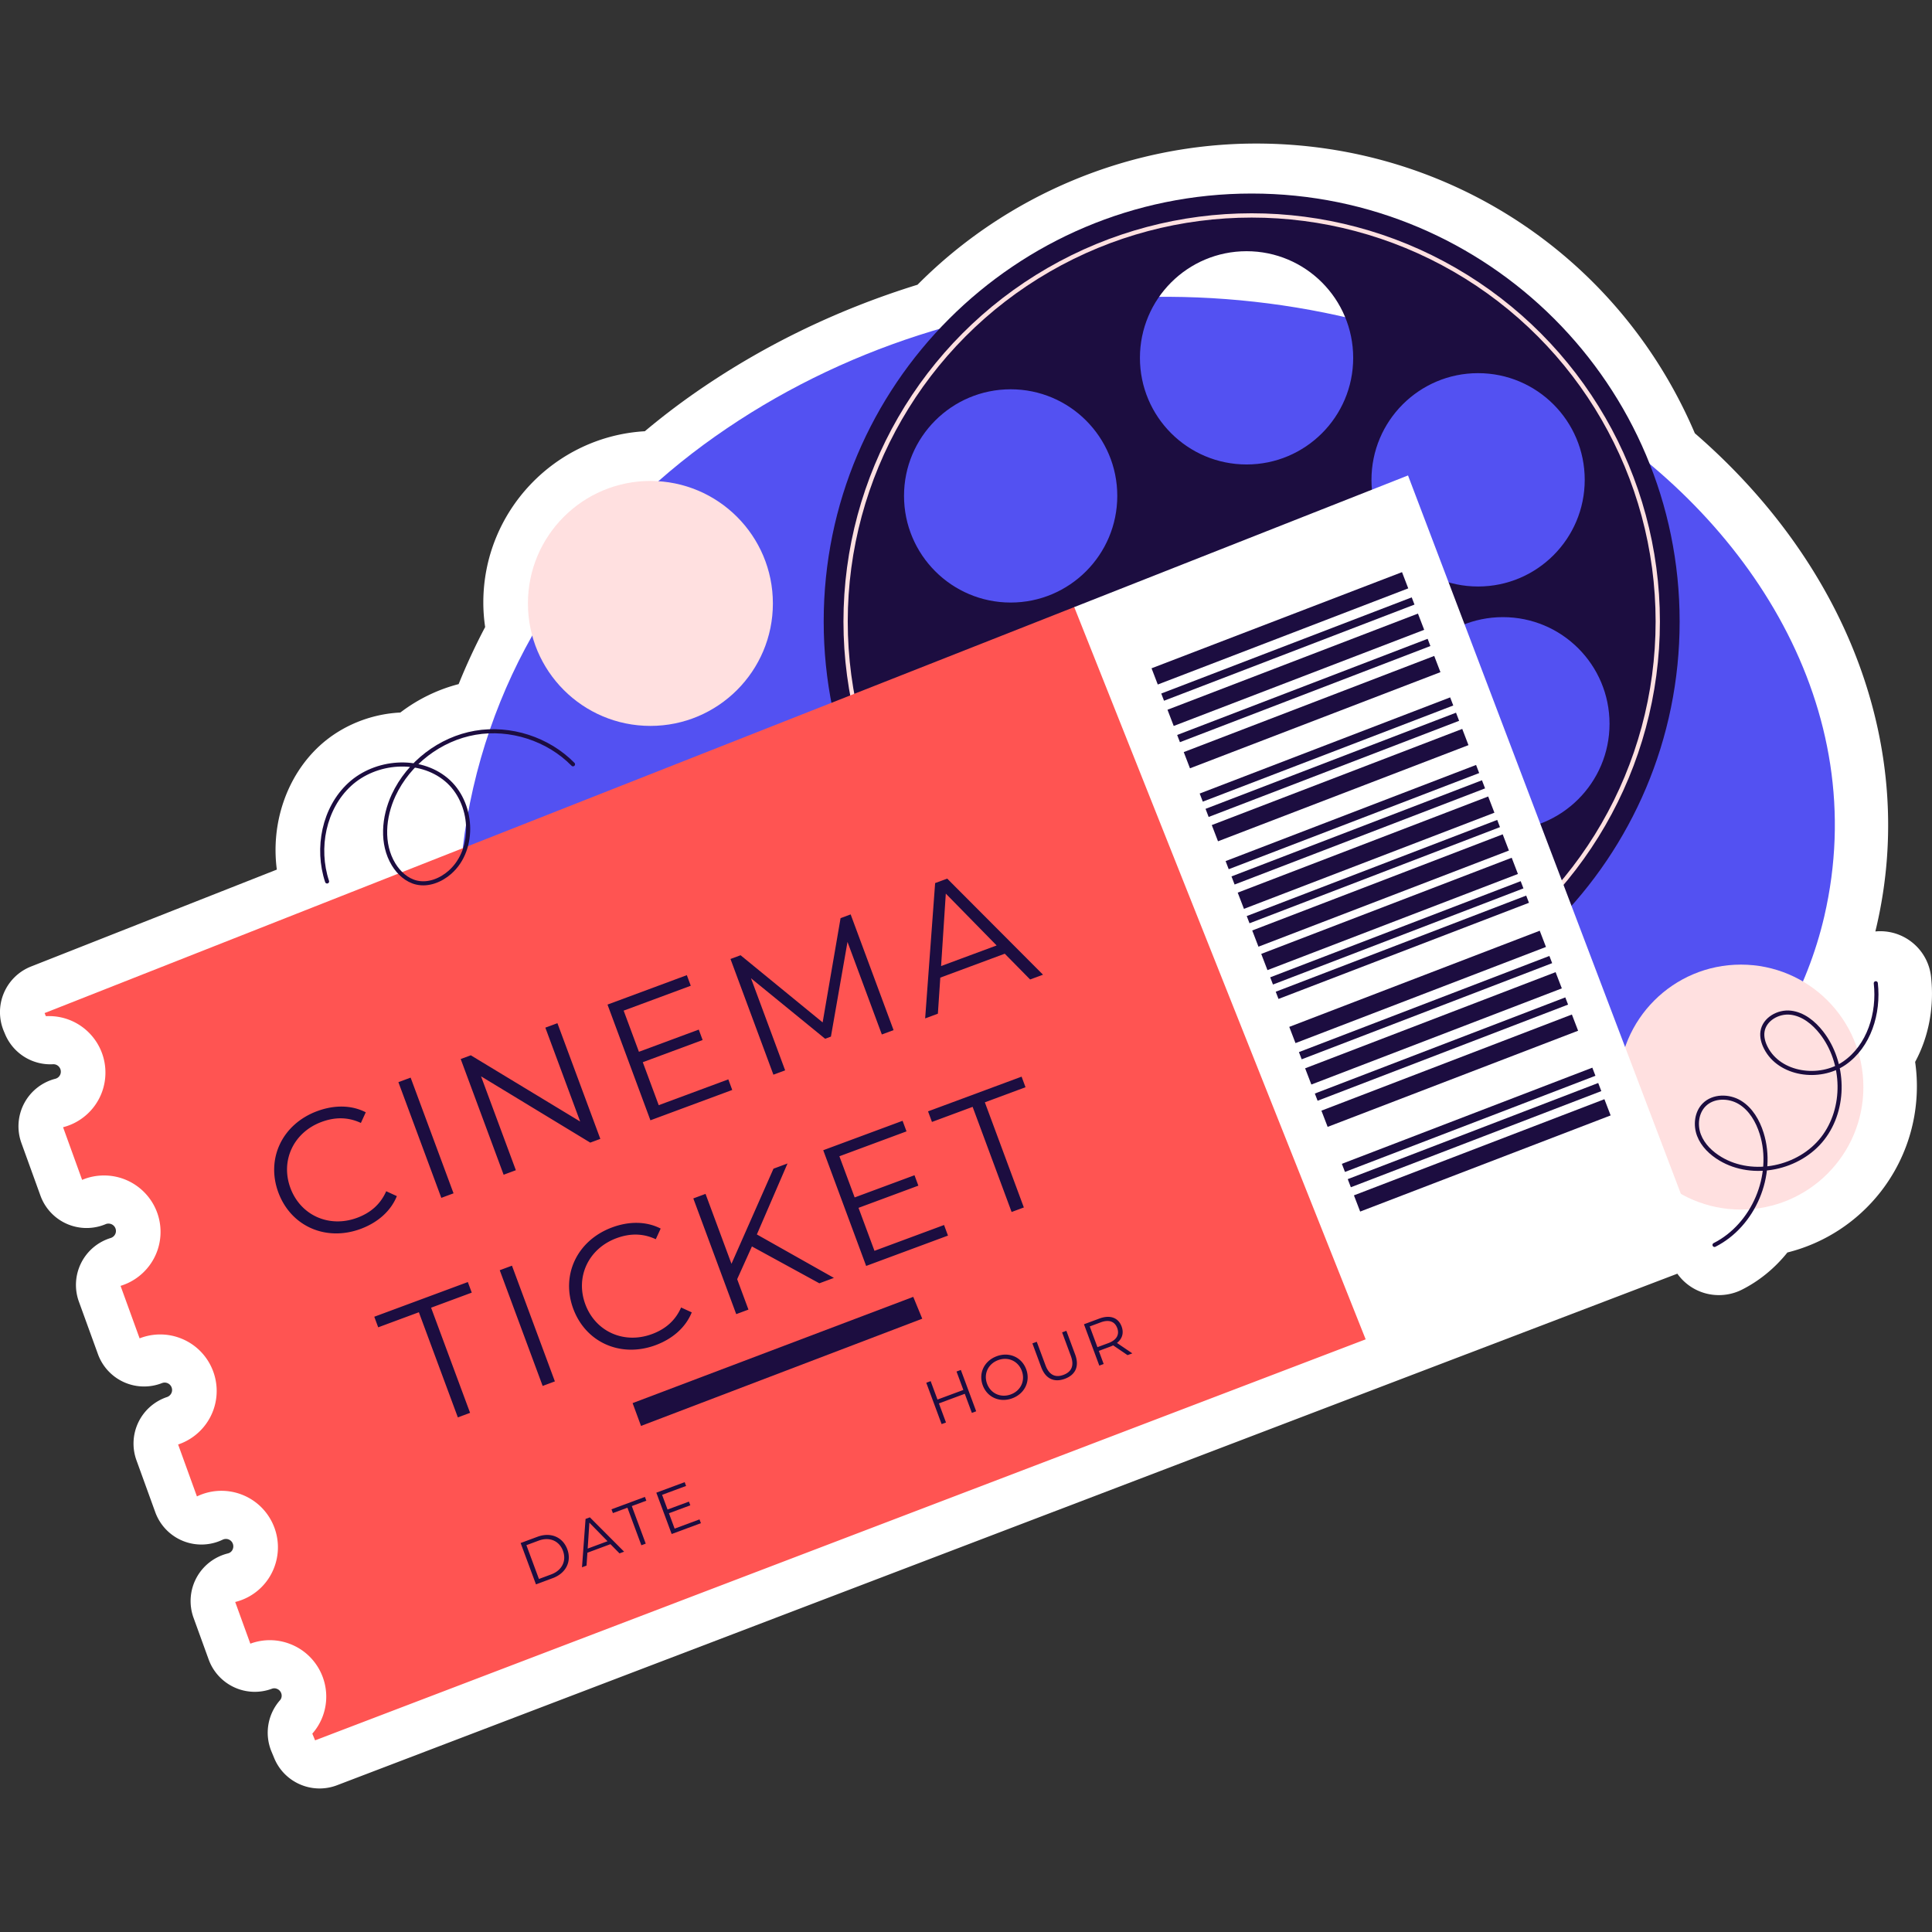 <svg xmlns="http://www.w3.org/2000/svg" version="1.1" xmlns:xlink="http://www.w3.org/1999/xlink" width="512" height="512" x="0" y="0" viewBox="0 0 512 512" style="enable-background:new 0 0 512 512" xml:space="preserve"><rect x="0" y="0" width="512" height="512" fill="#333333" stroke="none"/><g><path d="M84.689 473.962c-5.11 0-9.942-3.03-12.012-8.022l-.737-1.775a13 13 0 0 1 2.281-13.607c.129-.146.236-.332.316-.55.353-.976-.171-2.097-1.183-2.463a1.802 1.802 0 0 0-1.297-.013 12.986 12.986 0 0 1-9.994-.385 13.004 13.004 0 0 1-6.764-7.366l-4.009-11.053a13.006 13.006 0 0 1 9.114-17.059c.29-.072.998-.328 1.305-1.179.375-1.033-.147-2.167-1.159-2.535a1.996 1.996 0 0 0-.675-.121 2.02 2.02 0 0 0-.866.199 13.004 13.004 0 0 1-17.861-7.286l-4.985-13.759a13 13 0 0 1 8.072-16.749 2.003 2.003 0 0 0 1.26-1.225c.357-.988-.164-2.122-1.178-2.491a1.916 1.916 0 0 0-.673-.125c-.244 0-.491.049-.734.144a12.993 12.993 0 0 1-10.092-.267 13.007 13.007 0 0 1-6.86-7.409l-5.049-13.912a13.002 13.002 0 0 1 8.445-16.877c.66-.201 1.372-.868 1.372-1.86a1.965 1.965 0 0 0-1.972-1.951c-.335 0-.569.07-.707.129a13.015 13.015 0 0 1-10.286-.038 13.004 13.004 0 0 1-7.041-7.498l-5.049-13.954a13.007 13.007 0 0 1 9.014-17.025 1.925 1.925 0 0 0 1.435-1.877c0-1.086-.875-1.97-1.95-1.97l.152-.015a13.005 13.005 0 0 1-12.957-7.915l-.347-.823a13 13 0 0 1 7.212-17.147l65.133-25.682c-1.61-12.2 2.556-24.736 11.343-32.807 5.732-5.265 13.448-8.431 21.385-8.814 4.614-3.519 9.903-6.101 15.453-7.531a164.214 164.214 0 0 1 7.026-15.126 44.383 44.383 0 0 1-.485-6.505c0-24.175 18.971-44.002 42.805-45.384a186.998 186.998 0 0 1 12.344-9.514c18.103-12.758 38.247-22.611 59.92-29.315 23.649-23.82 56.148-37.414 89.731-37.414 51.051 0 96.327 30.021 116.262 76.775 40.981 35.503 58.962 84.152 48.147 130.738-.1.432-.203.861-.308 1.291.434-.042.884-.064 1.301-.064 6.864 0 12.645 5.142 13.448 11.963.913 8.088-.602 16.032-4.204 22.675.309 2.135.465 4.281.465 6.423 0 21.134-14.366 39.088-34.315 44.08-3.338 4.16-7.419 7.51-12.03 9.84-1.827.937-3.967 1.456-6.108 1.456a13.472 13.472 0 0 1-11.031-5.678l-76.784 29.299L89.322 473.105a12.966 12.966 0 0 1-4.633.857z" style="" fill="#ffffff" data-original="#ffffff"></path><path d="M189.544 115.644c-33.328 23.487-58.143 57.704-65.757 101.162-7.144 40.777 5.109 85.535 35.298 113.756 24.596 22.992 62.226 33.567 93.158 20.363 12.42-5.302 23.171-13.99 35.566-19.351 35.763-15.466 77.55-.814 115.686-8.73 38.919-8.078 70.937-41.142 79.955-79.983 12.814-55.197-19.859-105.823-65.99-134.063-69.33-42.442-161.462-39.986-227.916 6.846z" style="" fill="#5351f2" data-original="#5351f2"></path><circle cx="172.365" cy="159.915" r="32.458" style="" fill="#ffe0e0" data-original="#ffe0e0"></circle><circle cx="461.357" cy="288.089" r="32.459" style="" fill="#ffe0e0" data-original="#ffe0e0"></circle><path d="M331.705 51.29c-62.633 0-113.417 50.784-113.417 113.417s50.784 113.417 113.417 113.417c62.656 0 113.417-50.784 113.417-113.417S394.361 51.29 331.705 51.29zm59.995 47.6c15.624 0 28.269 12.668 28.269 28.269s-12.645 28.269-28.269 28.269c-15.601 0-28.246-12.668-28.246-28.269S376.099 98.89 391.7 98.89zm-123.856 4.275c15.601 0 28.246 12.645 28.246 28.246 0 15.601-12.645 28.269-28.246 28.269-15.624 0-28.269-12.668-28.269-28.269 0-15.601 12.645-28.246 28.269-28.246zm34.25-8.323c0-15.624 12.645-28.269 28.269-28.269 15.601 0 28.246 12.645 28.246 28.269 0 15.601-12.645 28.246-28.246 28.246-15.624 0-28.269-12.645-28.269-28.246zm96.202 125.22c-15.601 0-28.269-12.645-28.269-28.246 0-15.624 12.668-28.269 28.269-28.269 15.601 0 28.246 12.645 28.246 28.269 0 15.601-12.645 28.246-28.246 28.246z" style="" fill="#1c0d40" data-original="#1c0d40"></path><circle cx="274.03" cy="201.483" r="28.259" style="" fill="#ffe0e0" data-original="#ffe0e0"></circle><circle cx="341" cy="225.097" r="28.259" style="" transform="rotate(-22.099 340.968 225.087)" fill="#ffe0e0" data-original="#ffe0e0"></circle><circle cx="331.709" cy="164.708" r="107.616" style="stroke-width:1.137;stroke-miterlimit:10;" fill="none" stroke="#ffe0e0" stroke-width="1.137" stroke-miterlimit="10" data-original="#ffe0e0"></circle><path d="m404.871 302.481-42.956 52.458L83.502 461.208l-.737-1.777a14.65 14.65 0 0 0 2.796-4.702c2.817-7.758-1.192-16.339-8.95-19.156a14.817 14.817 0 0 0-10.271.021l-4.009-11.051a14.834 14.834 0 0 0 10.423-9.383c2.817-7.779-1.192-16.361-8.95-19.178a14.952 14.952 0 0 0-11.615.585l-4.984-13.76a14.996 14.996 0 0 0 9.318-9.08c2.817-7.779-1.192-16.361-8.95-19.178a14.916 14.916 0 0 0-10.575.13l-5.049-13.912c6.132-1.864 10.596-7.563 10.596-14.302 0-8.256-6.696-14.952-14.974-14.952-2.059 0-4.03.412-5.807 1.17l-5.049-13.955c6.457-1.647 11.225-7.498 11.225-14.475 0-8.278-6.696-14.974-14.952-14.974-.282 0-.542 0-.823.022l-.347-.823 272.865-107.59 73.713 4.383 46.475 137.21z" style="" fill="#ff5452" data-original="#ff5452"></path><path d="m167.647 371.84 74.374-28.159 2.383 5.787-74.53 28.416z" style="" fill="#1c0d40" data-original="#1c0d40"></path><path d="m447.662 322.218-85.747 32.722-77.231-194.053 88.456-34.888z" style="" fill="#ffffff" data-original="#ffffff"></path><path d="M73.768 316.021c-3.331-8.979 1.049-18.129 10.292-21.558 4.468-1.657 9.05-1.663 12.871.309l-1.294 2.823c-3.44-1.615-6.913-1.572-10.417-.273-7.403 2.745-10.95 10.24-8.254 17.511 2.698 7.273 10.274 10.64 17.678 7.896 3.504-1.299 6.164-3.534 7.704-7.04l2.821 1.293c-1.61 3.987-5.072 7.013-9.584 8.687-9.201 3.411-18.487-.667-21.817-9.648zM105.579 286.782l3.242-1.202 11.372 30.663-3.24 1.202-11.374-30.663zM147.721 271.151l11.372 30.663-2.671.99-28.942-17.569 9.228 24.88-3.24 1.202-11.375-30.664 2.673-.99 28.985 17.554-9.229-24.882 3.199-1.184zM193.011 286.045l1.041 2.804-21.685 8.042-11.372-30.664 21.026-7.798 1.039 2.804-17.784 6.596 4.045 10.907 15.859-5.881 1.023 2.762-15.859 5.881 4.224 11.387 18.443-6.84zM225.433 242.329l11.372 30.664-3.109 1.153-9.1-24.531-4.393 25.1-1.533.569-19.65-16.034 9.049 24.4-3.109 1.153-11.374-30.663 2.673-.99 21.749 17.797 4.752-27.627 2.673-.991zM266.273 252.745l-17.084 6.336-.641 9.557-3.373 1.251 2.645-35.863 3.198-1.185 25.392 25.464-3.418 1.268-6.719-6.828zm-2.156-2.188-13.469-13.743-1.25 19.2 14.719-5.457zM111.003 347.759l-10.776 3.995-1.039-2.804 24.793-9.195 1.039 2.804-10.776 3.995 10.333 27.862-3.242 1.204-10.332-27.861zM132.435 336.62l3.242-1.202 11.372 30.666-3.241 1.202-11.373-30.666zM151.921 346.835c-3.331-8.981 1.05-18.129 10.293-21.558 4.467-1.657 9.051-1.661 12.871.309l-1.295 2.821c-3.439-1.613-6.911-1.57-10.416-.271-7.403 2.747-10.951 10.242-8.254 17.514 2.697 7.271 10.273 10.638 17.678 7.891 3.504-1.299 6.164-3.53 7.703-7.041l2.821 1.293c-1.609 3.989-5.071 7.015-9.583 8.689-9.201 3.412-18.487-.668-21.818-9.647zM199.267 330.32l-3.909 8.676 2.989 8.061-3.241 1.202-11.372-30.666 3.24-1.202 6.873 18.529 11.133-25.206 3.722-1.382-8.123 18.809 20.416 11.516-3.856 1.431-17.872-9.768zM250.184 324.642l1.039 2.804-21.684 8.041-11.373-30.666 21.026-7.798 1.041 2.804-17.786 6.596 4.046 10.909 15.858-5.881 1.023 2.759-15.857 5.881 4.224 11.389 18.443-6.838zM257.756 293.329l-10.776 3.997-1.039-2.804 24.793-9.197 1.039 2.804-10.776 3.997 10.333 27.862-3.242 1.202-10.332-27.861zM137.971 408.915l4.463-1.655c3.507-1.301 6.706.076 7.902 3.301 1.198 3.225-.33 6.355-3.838 7.656l-4.462 1.655-4.065-10.957zm8.092 8.323c2.912-1.079 4.105-3.623 3.13-6.253-.975-2.63-3.538-3.78-6.45-2.7l-3.241 1.202 3.321 8.956 3.24-1.205zM161.774 409.222l-6.107 2.264-.229 3.414-1.204.449.945-12.816 1.143-.423 9.074 9.098-1.221.453-2.401-2.439zm-.771-.783-4.813-4.912-.448 6.863 5.261-1.951zM166.275 399.557l-3.851 1.428-.372-1.003 8.861-3.286.371 1.003-3.85 1.428 3.693 9.955-1.159.43-3.693-9.955zM185.378 402.657l.371 1.001-7.75 2.874-4.064-10.958 7.514-2.785.371 1.003-6.355 2.357 1.445 3.894 5.667-2.101.366.986-5.668 2.101 1.51 4.072 6.593-2.444zM254.634 363.047l4.064 10.958-1.143.423-1.875-5.058-6.859 2.544 1.877 5.058-1.16.43-4.064-10.958 1.159-.43 1.811 4.882 6.857-2.544-1.811-4.882 1.144-.423zM260.44 367.125c-1.184-3.193.375-6.48 3.694-7.709 3.288-1.221 6.623.235 7.813 3.443 1.19 3.21-.392 6.484-3.679 7.703-3.319 1.229-6.643-.244-7.828-3.437zm10.348-3.837c-.969-2.614-3.642-3.813-6.271-2.838-2.646.98-3.903 3.638-2.934 6.251.969 2.616 3.657 3.809 6.302 2.829 2.63-.975 3.873-3.626 2.903-6.242zM275.922 362.293l-2.328-6.279 1.159-.43 2.311 6.23c.964 2.599 2.627 3.337 4.756 2.546 2.145-.796 2.925-2.438 1.96-5.036l-2.311-6.23 1.128-.419 2.329 6.279c1.167 3.147.079 5.398-2.723 6.44-2.802 1.036-5.113.046-6.281-3.101zM298.811 359.128l-3.81-2.592a9.182 9.182 0 0 1-.86.37l-2.944 1.092 1.29 3.475-1.159.43-4.065-10.958 4.102-1.521c2.787-1.033 4.999-.252 5.87 2.097.639 1.723.179 3.265-1.227 4.372l4.071 2.764-1.268.471zm-2.734-7.181c-.65-1.752-2.18-2.324-4.372-1.509l-2.911 1.079 2.037 5.494 2.912-1.079c2.192-.815 2.973-2.262 2.334-3.985z" style="" fill="#1c0d40" data-original="#1c0d40"></path><path d="M381.898 248.21h4.604v71.1h-4.604z" style="" transform="scale(-1) rotate(68.999 412.868 -559.02)" fill="#1c0d40" data-original="#1c0d40"></path><path d="M377.59 236.988h4.604v71.1h-4.604z" style="" transform="scale(-1) rotate(68.999 396.543 -552.744)" fill="#1c0d40" data-original="#1c0d40"></path><path d="M373.373 226.005h4.604v71.1h-4.604z" style="" transform="scale(-1) rotate(68.999 380.559 -546.62)" fill="#1c0d40" data-original="#1c0d40"></path><path d="M365.948 206.665h4.604v71.1h-4.604z" style="" transform="scale(-1) rotate(68.999 352.42 -535.813)" fill="#1c0d40" data-original="#1c0d40"></path><path d="M363.565 200.457h4.604v71.1h-4.604z" style="" transform="scale(-1) rotate(68.999 343.388 -532.345)" fill="#1c0d40" data-original="#1c0d40"></path><path d="M380.977 242.48h2.046v71.1h-2.046z" style="" transform="scale(-1) rotate(68.999 404.532 -555.816)" fill="#1c0d40" data-original="#1c0d40"></path><path d="M376.76 231.497h2.046v71.1h-2.046z" style="" transform="scale(-1) rotate(68.999 388.551 -549.68)" fill="#1c0d40" data-original="#1c0d40"></path><path d="M345.415 153.182h4.604v71.1h-4.604z" style="" transform="scale(-1) rotate(68.999 274.602 -505.936)" fill="#1c0d40" data-original="#1c0d40"></path><path d="M341.107 141.96h4.604v71.1h-4.604z" style="" transform="scale(-1) rotate(68.999 258.274 -499.667)" fill="#1c0d40" data-original="#1c0d40"></path><path d="M336.89 130.977h4.604v71.1h-4.604z" style="" transform="scale(-1) rotate(68.999 242.296 -493.526)" fill="#1c0d40" data-original="#1c0d40"></path><path d="M344.494 147.452h2.046v71.1h-2.046z" style="" transform="scale(-1) rotate(68.999 266.266 -502.732)" fill="#1c0d40" data-original="#1c0d40"></path><path d="M340.277 136.469h2.046v71.1h-2.046z" style="" transform="scale(-1) rotate(68.999 250.285 -496.596)" fill="#1c0d40" data-original="#1c0d40"></path><path d="M370.618 215.5h2.046v71.1h-2.046z" style="" transform="scale(-1) rotate(68.999 365.277 -540.74)" fill="#1c0d40" data-original="#1c0d40"></path><path d="M369.152 211.679h2.046v71.1h-2.046z" style="" transform="scale(-1) rotate(68.999 359.717 -538.61)" fill="#1c0d40" data-original="#1c0d40"></path><path d="M362.919 195.443h2.046v71.1h-2.046z" style="" transform="scale(-1) rotate(68.999 336.088 -529.553)" fill="#1c0d40" data-original="#1c0d40"></path><path d="M390.514 270.654h4.604v71.1h-4.604z" style="" transform="scale(-1) rotate(68.999 445.524 -571.558)" fill="#1c0d40" data-original="#1c0d40"></path><path d="M389.603 265.282h2.302v71.1h-2.302z" style="" transform="scale(-1) rotate(68.999 437.705 -568.563)" fill="#1c0d40" data-original="#1c0d40"></path><path d="M388.045 261.223h2.302v71.1h-2.302z" style="" transform="scale(-1) rotate(68.999 431.8 -566.296)" fill="#1c0d40" data-original="#1c0d40"></path><path d="M352.84 172.522h4.604v71.1h-4.604z" style="" transform="scale(-1) rotate(68.999 302.74 -516.742)" fill="#1c0d40" data-original="#1c0d40"></path><path d="M351.928 167.15h2.302v71.1h-2.302z" style="" transform="scale(-1) rotate(68.999 294.925 -513.738)" fill="#1c0d40" data-original="#1c0d40"></path><path d="M350.37 163.091h2.302v71.1h-2.302z" style="" transform="scale(-1) rotate(68.999 289.017 -511.476)" fill="#1c0d40" data-original="#1c0d40"></path><path d="M359.715 190.429h4.604v71.1h-4.604z" style="" transform="scale(-1) rotate(68.999 328.796 -526.745)" fill="#1c0d40" data-original="#1c0d40"></path><path d="M358.803 185.057h2.302v71.1h-2.302z" style="" transform="scale(-1) rotate(68.999 320.98 -523.742)" fill="#1c0d40" data-original="#1c0d40"></path><path d="M357.245 180.998h2.302v71.1h-2.302z" style="" transform="scale(-1) rotate(68.999 315.074 -521.474)" fill="#1c0d40" data-original="#1c0d40"></path><path d="M454.365 329.921c10.381-5.25 15.962-18.465 12.487-29.567-1.02-3.261-2.841-6.431-5.76-8.208-2.919-1.776-7.074-1.775-9.48.651-2.023 2.04-2.387 5.355-1.364 8.041 1.022 2.685 3.225 4.784 5.693 6.256 8.644 5.158 20.916 2.547 27.094-5.4 6.178-7.947 5.866-20.104-.328-28.038-2.043-2.616-4.837-4.891-8.134-5.28-3.296-.389-7 1.703-7.493 4.986-.224 1.49.211 3.014.9 4.354 3.647 7.099 14.193 8.576 20.769 4.054 6.576-4.522 9.252-13.27 8.356-21.2M86.679 233.597c-2.925-8.838-.847-19.43 6.008-25.729 6.855-6.299 18.395-7.227 25.557-1.279 7.162 5.948 7.975 18.408.996 24.571-2.406 2.124-5.729 3.46-8.853 2.729-2.581-.604-4.697-2.537-6.075-4.802-3.313-5.443-2.683-12.574.003-18.352 3.978-8.558 12.322-14.942 21.622-16.545 9.3-1.602 19.3 1.622 25.912 8.355" style="stroke-width:1.083;stroke-linecap:round;stroke-linejoin:round;stroke-miterlimit:10;" fill="none" stroke="#1c0d40" stroke-width="1.083" stroke-linecap="round" stroke-linejoin="round" stroke-miterlimit="10" data-original="#1c0d40"></path></g></svg>